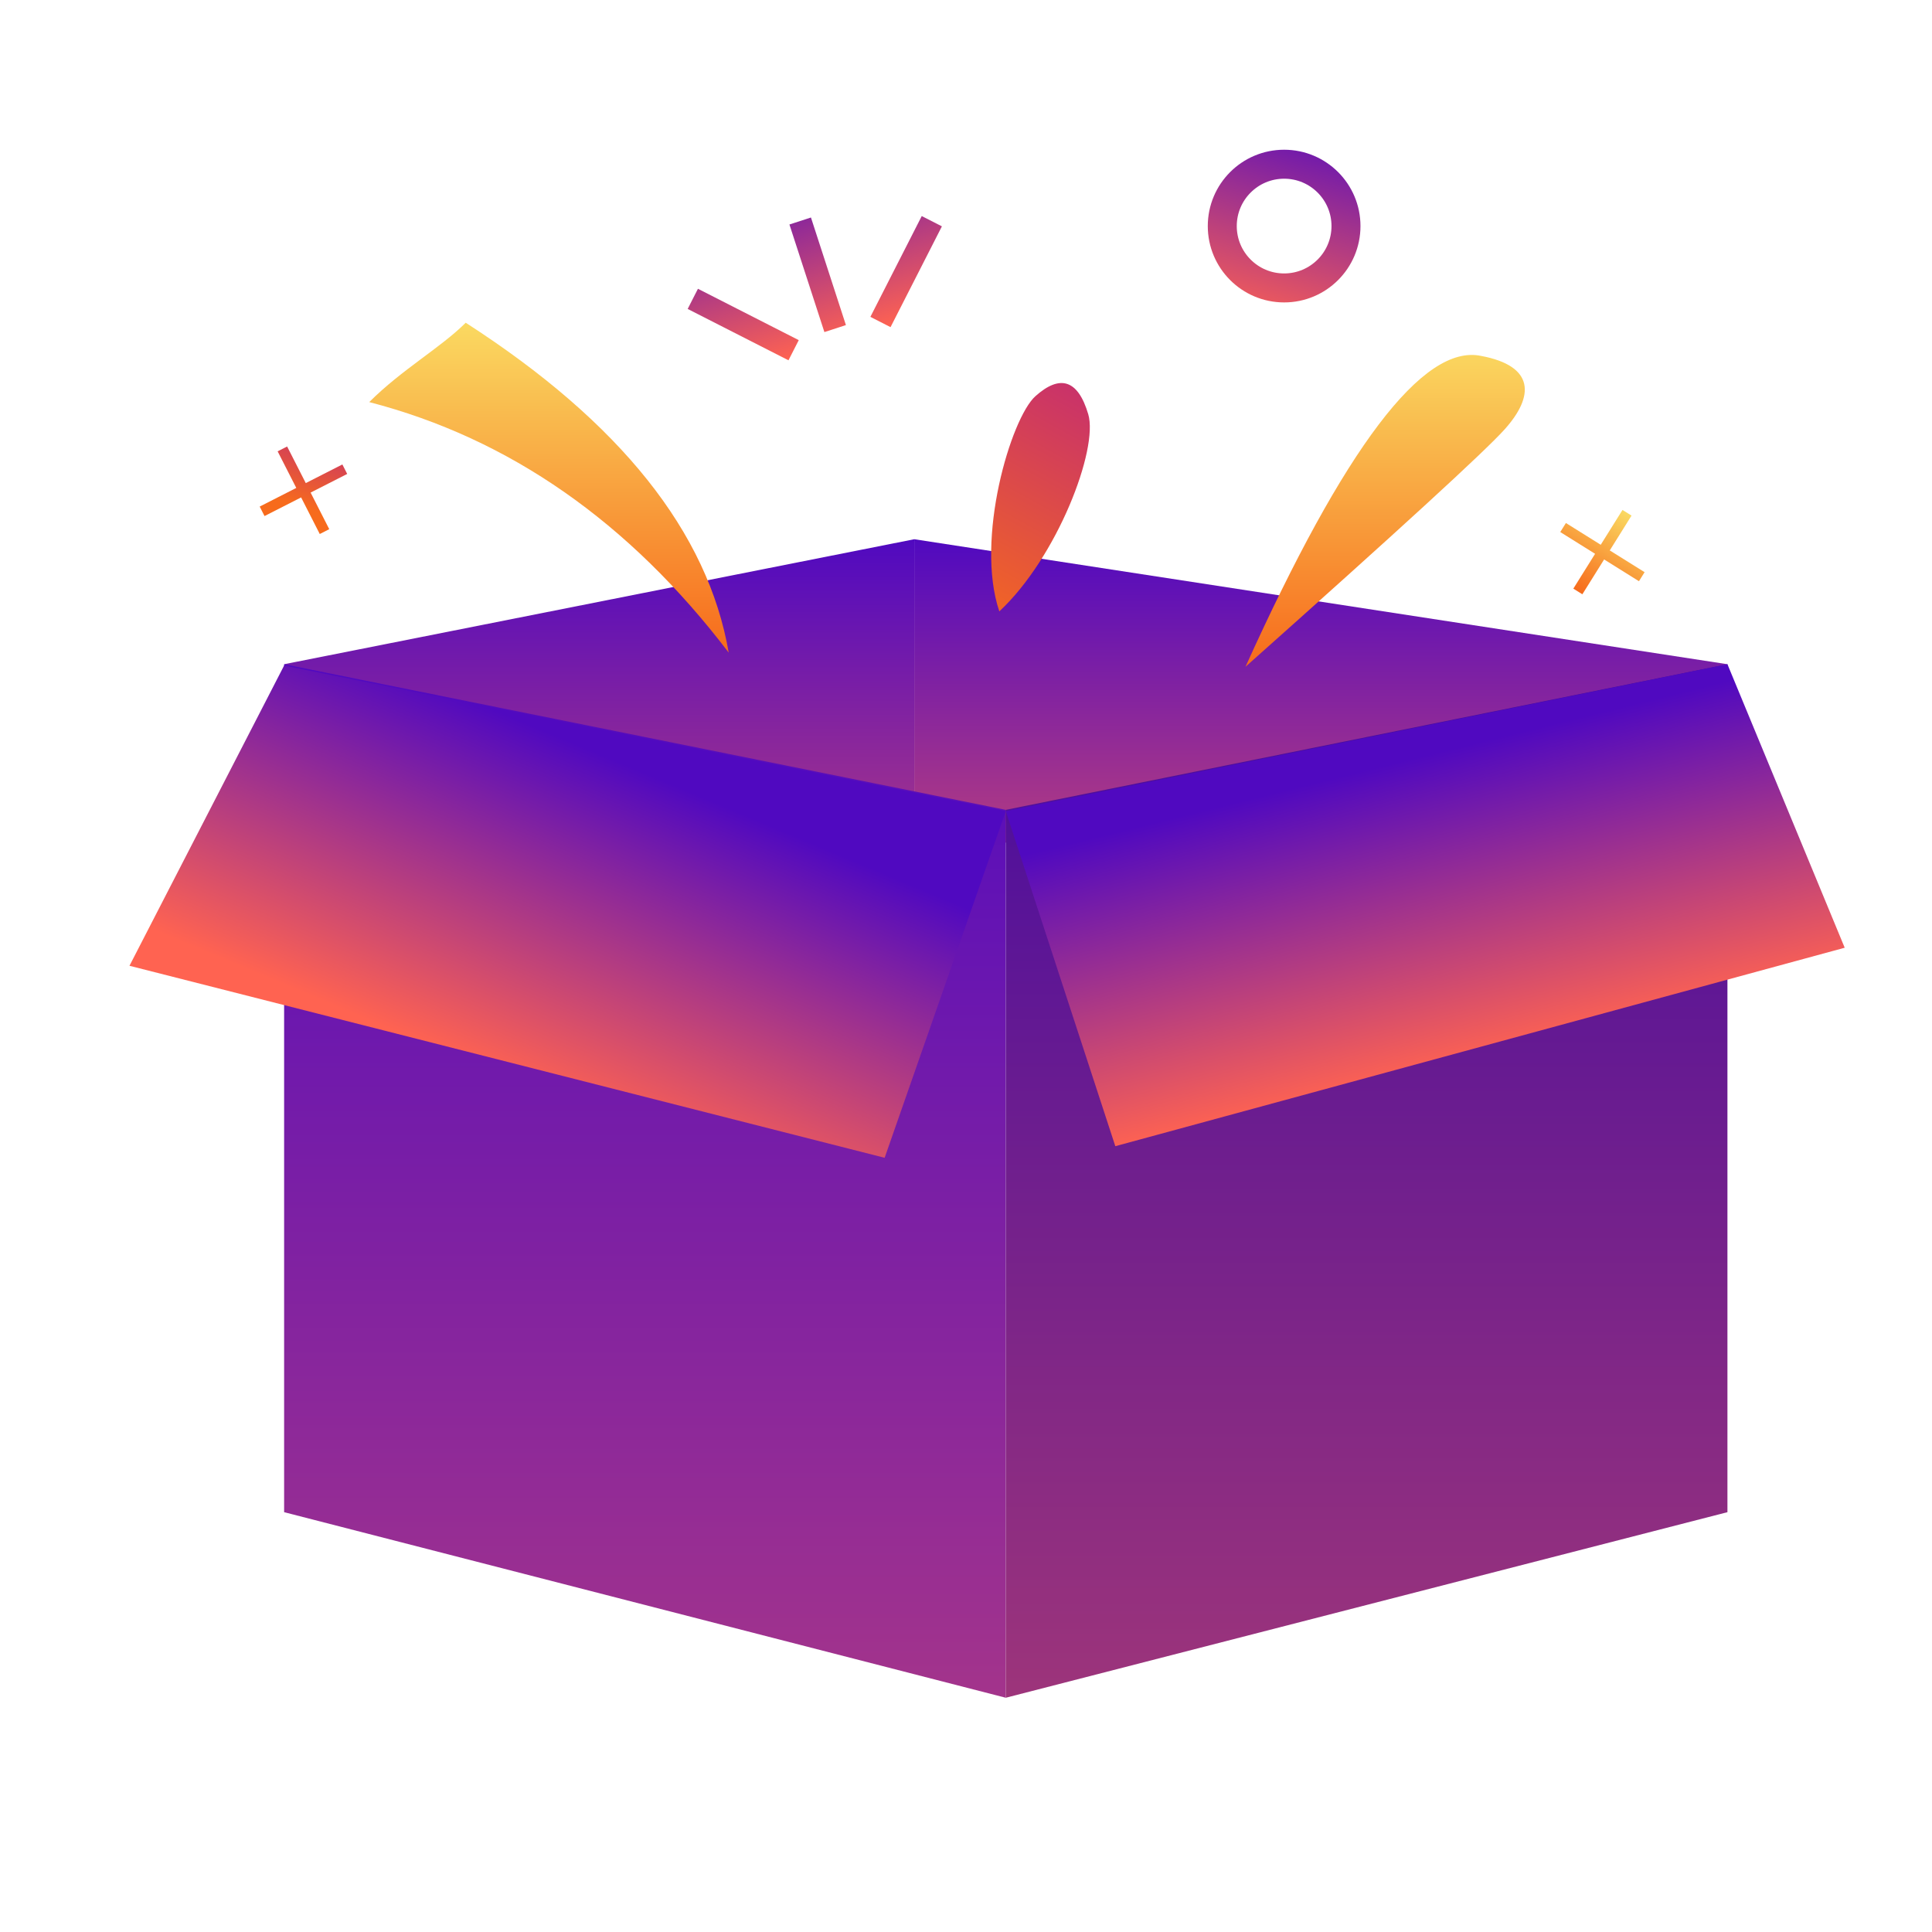 <svg width="800" height="800" xmlns="http://www.w3.org/2000/svg"><defs><linearGradient x1="50%" y1="0%" x2="50%" y2="167.781%" id="a"><stop stop-color="#5009C0" offset="0%"/><stop stop-color="#FF6351" offset="100%"/></linearGradient><linearGradient x1="50%" y1="0%" x2="50%" y2="163.336%" id="b"><stop stop-color="#5009C0" offset="0%"/><stop stop-color="#FF6351" offset="100%"/></linearGradient><linearGradient x1="50%" y1="0%" x2="50%" y2="210.275%" id="c"><stop stop-color="#5009C0" offset="0%"/><stop stop-color="#FF6351" offset="100%"/></linearGradient><linearGradient x1="50%" y1="0%" x2="50%" y2="210.275%" id="d"><stop stop-color="#440AA0" offset="0%"/><stop stop-color="#FF6351" offset="100%"/></linearGradient><linearGradient x1="68.588%" y1="29.018%" x2="33.201%" y2="76.556%" id="e"><stop stop-color="#5009C0" offset="0%"/><stop stop-color="#FF6351" offset="100%"/></linearGradient><linearGradient x1="36.979%" y1="24.592%" x2="61.18%" y2="80.473%" id="f"><stop stop-color="#5009C0" offset="0%"/><stop stop-color="#FF6351" offset="100%"/></linearGradient><linearGradient x1="50%" y1="0%" x2="50%" y2="100%" id="g"><stop stop-color="#FAD961" offset="0%"/><stop stop-color="#F76B1C" offset="100%"/></linearGradient><linearGradient x1="68.805%" y1="-11.944%" x2="30.762%" y2="120.632%" id="h"><stop stop-color="#C42C72" offset="0%"/><stop stop-color="#F76B1C" offset="100%"/></linearGradient><linearGradient x1="50%" y1="0%" x2="50%" y2="100%" id="i"><stop stop-color="#FAD961" offset="0%"/><stop stop-color="#F76B1C" offset="100%"/></linearGradient><linearGradient x1="89.095%" y1="-42.001%" x2="37.167%" y2="136.089%" id="j"><stop stop-color="#5009C0" offset="0%"/><stop stop-color="#FF6351" offset="100%"/></linearGradient><linearGradient x1="100%" y1="0%" x2="37.018%" y2="62.39%" id="k"><stop stop-color="#C42C72" offset="0%"/><stop stop-color="#F76B1C" offset="100%"/></linearGradient><linearGradient x1="50%" y1="0%" x2="50%" y2="100%" id="l"><stop stop-color="#FAD961" offset="0%"/><stop stop-color="#F76B1C" offset="100%"/></linearGradient><linearGradient x1="50%" y1="-54.822%" x2="50%" y2="100%" id="m"><stop stop-color="#5009C0" offset="0%"/><stop stop-color="#FF6351" offset="100%"/></linearGradient></defs><g transform="translate(53.613 68)" fill="none" fill-rule="evenodd"><path fill="url(#a)" d="M64.034 207.042l260.937-51.76v153.147z"/><path fill="url(#b)" d="M324.97 155.282v135.004l336.71-83.244z"/><path fill="url(#c)" d="M64.034 207.042l298.823 60.298V635L64.034 558.16z"/><path fill="url(#d)" transform="matrix(-1 0 0 1 1024.538 0)" d="M362.857 207.042l298.824 60.298V635l-298.824-76.84z"/><path fill="url(#e)" d="M64.034 207.576L0 331.908l312.697 79.508 50.16-143.542z"/><path fill="url(#f)" d="M362.857 267.874l45.357 138.74 302.025-82.177-48.558-117.395z"/><path d="M248.13 202.24c-8.591-49.831-44.89-95.366-108.897-136.606-10.31 10.31-26.42 19.331-39.95 32.863 57.992 15.035 107.608 49.616 148.847 103.742z" fill="url(#g)"/><path d="M375.13 96.05c10.139-9.071 17.61-6.937 21.878 7.471 4.27 14.408-12.806 59.231-36.819 81.643-10.139-29.882 4.803-80.042 14.941-89.114z" fill="url(#h)"/><path d="M462.11 208.11c41.064-90.897 73.593-133.808 97.586-128.733 22.148 4.153 22.148 16.611 9.69 30.453-8.306 9.228-44.064 41.988-107.277 98.28z" fill="url(#i)"/><circle stroke="url(#j)" stroke-width="12" cx="478.118" cy="25.613" r="25.613"/><path d="M74.242 115.794V132.8h17.006v4.41H74.242v17.005h-4.409v-17.006H52.828V132.8h17.005v-17.006h4.41z" fill="url(#k)" transform="rotate(-27 72.038 135.004)"/><path d="M612.125 141.408v17.005h17.005v4.41l-17.006-.001v17.006h-4.408v-17.006H590.71v-4.409h17.005v-17.005h4.41z" fill="url(#l)" transform="rotate(32 609.92 160.618)"/><path d="M237.045 35.882l33.126 33.125-6.625 6.625-33.126-33.125 6.625-6.625zm97.44 0l6.625 6.625-33.126 33.125-6.625-6.625 33.125-33.125zM290.67 22.27v46.846h-9.37V22.271h9.37z" fill="url(#m)" transform="rotate(-18 285.765 48.951)"/></g></svg>